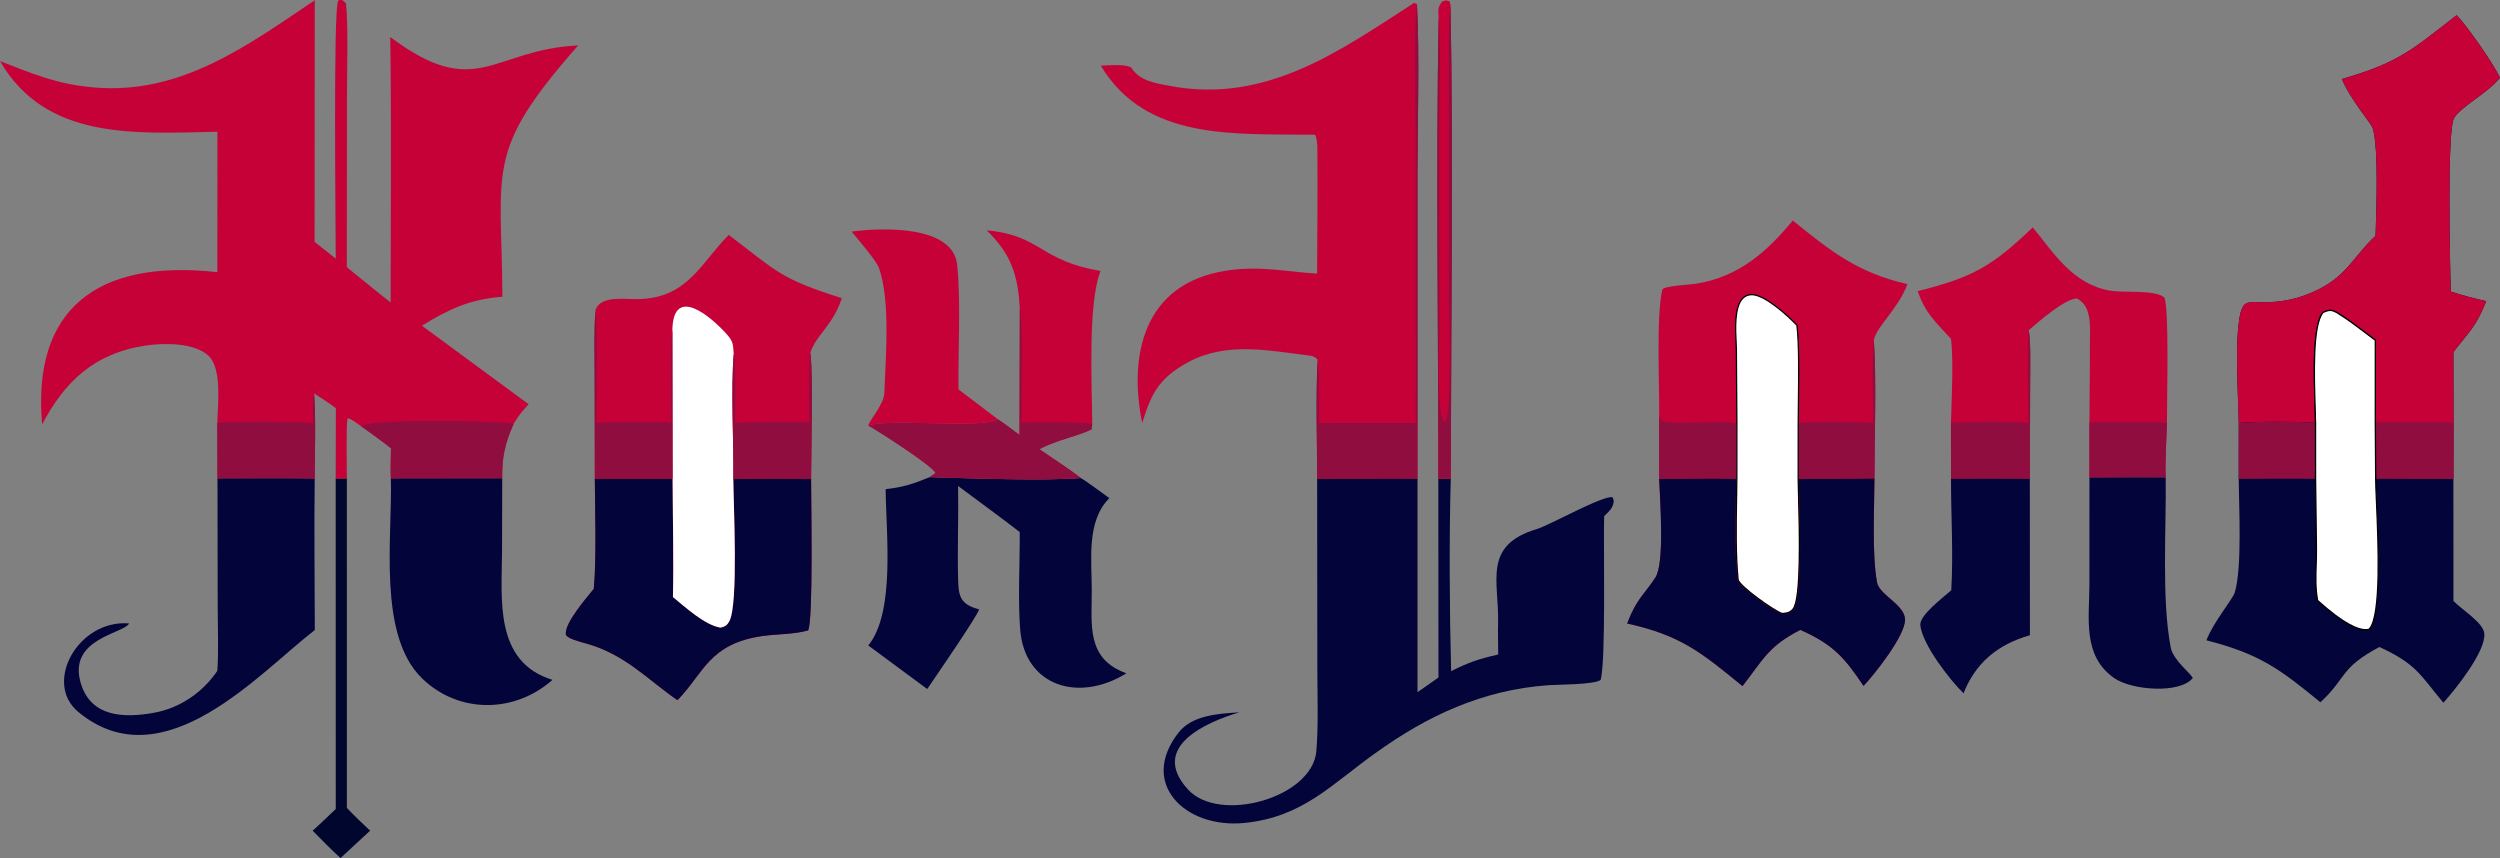 <?xml version="1.0" encoding="UTF-8"?>
<svg id="Layer_1" data-name="Layer 1" xmlns="http://www.w3.org/2000/svg" viewBox="0 0 1920 658.97">
  <rect x="0" y="0" width="1920" height="658.97" fill="#808080" stroke="none"/>
  <defs>
    <style>
      .cls-1 {
        fill: #fff;
      }

      .cls-2 {
        fill: #900d3f;
      }

      .cls-3 {
        fill: #01062e;
      }

      .cls-4 {
        fill: #030439;
      }

      .cls-5 {
        fill: #c60138;
      }
    </style>
  </defs>
  <path class="cls-5" d="M257.85,198.61c0-20.67-2.04-194.03,1.91-198.02.2-.21.43-.39.65-.59,3.63.22,2.21-.3,5.32,2.62,1.8,17.64.76,51.3.75,70.71l-.12,131.87c10.95,8.8,22.59,18.55,33.67,27.05-.03-67.58.64-136.33-.31-203.82,66.42,49.82,78.15,9.62,144.33,6.44-72.07,81.87-58.73,93.51-58.21,193.03-24.8,1.86-41.01,9.44-61.81,22.22l81.95,60.33c-5.5,6-7.3,8.19-11.48,15.03-6.59,14.52-9.18,25.99-8.78,41.94l-85.55.13c-.32-6.97.04-16.16.1-23.3-6.83-5.51-15.87-11.77-23.1-17.07-2.53-1.71-7.81-5.95-10.27-5.89-1.17,6.35-.54,38.04-.51,46.33l-8.57.08.11-54.2c-4.33-3.45-11.85-8.16-16.7-11.38,1.41,19.78.56,45.44.48,65.66-23.09-.76-51.25-.19-74.68-.24l-.14-42.64c.25-13.84,3.85-41.6-6.71-51.6-10.67-10.1-33.66-10.04-47.94-7.97-40.16,5.83-63,28.37-79.88,60.64-7.88-88.77,42.44-127.16,134.57-116.96l.04-107.84c-63.46,1.37-131.57,6.69-166.97-54.23,26.28,10.09,43.25,17.69,72.22,20.21C139.14,73,190.61,34.53,241.73.17l-.12,185.61,16.23,12.82Z"/>
  <path class="cls-2" d="M277.16,327.18c.15-.07.31-.13.46-.2,11.01-5.41,102.19-4.19,116.88-1.5-6.59,14.52-9.18,25.99-8.78,41.94l-85.55.13c-.32-6.97.04-16.16.1-23.3-6.83-5.51-15.87-11.77-23.1-17.07Z"/>
  <path class="cls-2" d="M240.47,324.83c-.19-7.59-.7-15.25.75-22.72,1.41,19.78.56,45.44.48,65.66-23.09-.76-51.25-.19-74.68-.24l-.14-42.64c6.91-1.64,64.76-1.08,73.59-.07Z"/>
  <path class="cls-4" d="M1798.61,60.69c43.99-12.78,53.74-22.33,88.12-49.04,8.41,8.85,28.18,37.15,33.27,48.1-10.15,12.19-28.94,21.39-35.14,30.66-5.83,8.71-3.07,115.91-2.72,133.5,9.95,3.15,17.12,5.09,27.33,7.39-8.55,20.56-11.94,21.7-25.26,39.13l.07,54.35-.07,42.95.04,93.82c6.51,6.79,22.8,16.53,23.69,24.9,1.46,13.6-22.24,43.04-31.42,53.25-18.05-21.53-20.5-29.65-49.16-42.82-30.73,16.44-24.83,23.57-45.29,42.47-31.47-25.82-46.98-37.22-87.55-47.59,5.36-14.06,20.33-31.65,21.86-36.95,5.64-19.62,3.1-65.81,2.94-86.99l.04-42.91c-.06-16.19-4.87-82.5,4.44-91,2.91-2.66,9.09-1.79,12.8-1.74,15.41.21,28.85-2.59,42.64-9.21,23.41-11.24,28.15-25.97,45.2-41.92.44-18.05,2.59-65.65-2.11-82.36-1.07-3.8-17.68-22.79-23.72-37.98Z"/>
  <path class="cls-5" d="M1798.61,60.69c43.99-12.78,53.74-22.33,88.12-49.04,8.41,8.85,28.18,37.15,33.27,48.1-10.15,12.19-28.94,21.39-35.14,30.66-5.83,8.71-3.07,115.91-2.72,133.5,9.95,3.15,17.12,5.09,27.33,7.39-8.55,20.56-11.94,21.7-25.26,39.13l.07,54.35-.07,42.95-59.19-.23-.29-43.1.02-63.32c-9.24-6.94-19.08-14.76-28.98-20.91-4.89-3.03-7.02-2.8-11.95-.66-10.12,11.49-6.17,66.6-6.01,85.12-11.66-.9-47.51-1.05-58.45.27-.06-16.19-4.87-82.5,4.44-91,2.91-2.66,9.09-1.79,12.8-1.74,15.41.21,28.85-2.59,42.64-9.21,23.41-11.24,28.15-25.97,45.2-41.92.44-18.05,2.59-65.65-2.11-82.36-1.07-3.8-17.68-22.79-23.72-37.98Z"/>
  <path class="cls-2" d="M1824.73,324.39c11.44-.14,50.57-1.07,59.55.38l-.07,42.95-59.19-.23-.29-43.1Z"/>
  <g>
    <path class="cls-1" d="M1816.71,483.65c-5.45,0-16.25-3.9-36.79-22.46-1.73-9.33-1.44-18.06-1.13-27.3.14-4.06.28-8.26.23-12.52-.12-11.1-.26-22.2-.41-33.31-.09-6.78-.18-13.56-.27-20.34l-.03-43.09c-.03-3.16-.17-7.38-.32-12.26-.77-23.55-2.05-62.92,6.14-72.45,2.18-.95,3.87-1.53,5.47-1.53,1.68,0,3.4.64,5.91,2.2,7.95,4.94,15.84,10.94,23.48,16.75,1.77,1.35,3.53,2.69,5.27,3.99l-.02,63.07.29,43.1c.03,4.18.3,10.63.66,18.8,1.41,32.67,3.75,87.28-5.72,96.97-.83.25-1.75.38-2.74.38Z"/>
    <path d="M1789.59,238.88h0c1.58,0,3.22.62,5.65,2.12,7.93,4.93,15.82,10.93,23.44,16.72,1.71,1.3,3.4,2.58,5.07,3.84l-.02,62.83.29,43.1c.03,4.19.3,10.65.66,18.83,1.31,30.35,3.73,86.7-5.49,96.5-.75.21-1.58.32-2.47.32-5.34,0-15.98-3.86-36.33-22.22-1.68-9.21-1.39-17.87-1.09-27.03.14-4.07.28-8.27.23-12.55-.12-11.13-.27-22.45-.41-33.4-.09-6.75-.18-13.51-.26-20.25l-.03-43.1c-.03-3.16-.16-7.38-.32-12.27-.76-23.41-2.03-62.49,5.95-72.02,2.07-.89,3.67-1.44,5.16-1.44M1789.59,237.88c-1.69,0-3.41.59-5.77,1.62-10.12,11.49-6.17,66.6-6.01,85.12l.03,43.09c.22,17.88.49,35.77.68,53.65.14,13.78-1.63,26.41.93,40.08,6.99,6.32,25.69,22.7,37.25,22.7,1.07,0,2.08-.14,3.01-.44,12.14-11.99,5.43-95.17,5.3-116.22l-.29-43.1.02-63.32c-9.24-6.94-19.08-14.76-28.98-20.91-2.54-1.58-4.34-2.27-6.18-2.27h0Z"/>
  </g>
  <path class="cls-2" d="M1777.81,324.62l.03,43.09c-19.47-.02-39.06-.14-58.52.08l.04-42.91c10.93-1.32,46.79-1.17,58.45-.27Z"/>
  <path class="cls-5" d="M1376.87,169.35c28.98,23.48,49.77,40.17,88.08,48.84-7.27,19.21-23.1,31.75-25.85,42.77,2.12,30.08.55,75.32.48,106.46-.04,22.41-2.03,57.89,1.98,79.89,1.74,9.51,20.74,16.82,21.5,28.02.83,12.13-23.79,42.99-31.86,51.42-14.51-21.51-22.99-31.65-48.51-43.01-24.61,12.54-28.55,22.77-44.44,43.17-31.58-25.72-47.21-38.97-88.57-48.07,7.14-19.02,13.36-22.42,21.69-35.31,7.28-11.28,3.44-60.21,2.89-75.73l-.02-49.07c.31-19.24-2.39-76.53,2.4-96.2.74-3.05,20.93-3.83,26.27-4.69,33.1-5.35,54.62-25.23,73.97-48.48Z"/>
  <path class="cls-4" d="M1381.5,367.8l58.07-.38c-.04,22.41-2.03,57.89,1.98,79.89,1.74,9.51,20.74,16.82,21.5,28.02.83,12.13-23.79,42.99-31.86,51.42-14.51-21.51-22.99-31.65-48.51-43.01-24.61,12.54-28.55,22.77-44.44,43.17-31.58-25.72-47.21-38.97-88.57-48.07,7.14-19.02,13.36-22.42,21.69-35.31,7.28-11.28,3.44-60.21,2.89-75.73,18.92-.09,40.42-.66,59.13-.11-.22,25.36-1.46,52.28.96,77.36.54,5.61,29.01,25.11,34.33,26.66,3.81-.35,5.93-.51,8.58-3.39,8.15-8.87,4.31-84.04,4.26-100.52Z"/>
  <g>
    <path class="cls-1" d="M1368.72,471.2c-5.42-1.7-33.38-20.96-33.88-26.2-1.89-19.67-1.54-40.57-1.19-60.78.09-5.45.19-11.08.24-16.53l.03-42.29-.38-56.75c-.01-1.51-.11-3.45-.22-5.68-.52-10.1-1.38-27.01,5-33.74,1.85-1.95,4.25-2.94,7.11-2.95,9.65,0,27.41,15.8,34.63,23.57,1.7,13.95,1.39,39.09,1.13,59.31-.07,5.76-.14,11.2-.15,15.72l-.04,42.92c0,2.94.14,7.69.3,13.71.69,25.75,2.14,79.33-4.42,86.47-2.49,2.71-4.37,2.88-8.12,3.22h-.04Z"/>
    <path d="M1345.44,226.78c9.43,0,26.9,15.53,34.14,23.29,1.68,13.95,1.36,38.96,1.11,59.09-.07,5.76-.14,11.2-.15,15.72l-.03,42.93c0,2.95.14,7.7.3,13.72.69,25.69,2.14,79.13-4.29,86.12-2.34,2.55-4.15,2.73-7.74,3.05-6.21-2.03-33-21.19-33.44-25.74-1.89-19.64-1.53-40.53-1.19-60.73.09-5.45.19-11.08.24-16.54l.03-42.3-.38-56.75c-.01-1.53-.11-3.46-.22-5.71-.51-10.02-1.37-26.8,4.87-33.36,1.78-1.87,3.99-2.79,6.75-2.79h.01M1345.44,225.78h-.01c-16.91.02-12.47,32.28-12.39,42.87l.38,56.75-.03,42.29c-.22,25.36-1.46,52.28.96,77.36.54,5.61,29.01,25.11,34.33,26.66,3.81-.35,5.93-.51,8.58-3.39,8.15-8.87,4.31-84.04,4.26-100.52l.03-42.92c.05-20.12,1.22-57.26-1.01-75.25-6.6-7.13-24.96-23.85-35.09-23.85h0Z"/>
  </g>
  <path class="cls-2" d="M1438.76,324.74c-.33-18.46-1.39-45.81.33-63.78,2.12,30.08.55,75.32.48,106.46l-58.07.38.03-42.92c8.2-1.47,48.36-.98,57.22-.14Z"/>
  <path class="cls-2" d="M1274.23,318.73c.38,1.05,1.28,4.27,2.03,4.48,13.02,3.7,45.81-1.36,57.15,2.18l-.03,42.29c-18.71-.55-40.21.02-59.13.11l-.02-49.07Z"/>
  <path class="cls-5" d="M559.68,180.41c37.49,28.46,39.16,33.46,86.84,48.57-7.03,21.48-19.78,28.02-24.19,42.04,2.39,17.58.57,76.64.6,96.76.02,16.5,1.76,108.67-2.27,116.34-10.57,3.17-24.3,2.72-35.7,4.43-40.53,6.1-44.33,28.31-64.66,49.21-22.89-15.86-40.63-35.57-70.5-43.67-3.55-.96-15.01-3.82-15.25-7.06-.68-8.89,15.7-27.52,21.5-34.77,2.16-22.67.98-60.83.79-84.54l-.15-80.88c-.02-14.43-.62-35.26.76-49.09,4.34-10.98,21.67-7.81,33.05-8.05,38.05-.81,48.22-28.57,69.21-49.3Z"/>
  <path class="cls-4" d="M516.55,367.72c.1,29.53.91,61.47.26,90.82,9.43,7.7,24.39,21.53,36.56,23.5,3.67-.97,4.99-1.75,6.76-4.98,7.08-12.9,3.14-89.96,3.04-109.26,19.92-.23,39.82-.11,59.73-.03.02,16.5,1.76,108.67-2.27,116.34-10.57,3.17-24.3,2.72-35.7,4.43-40.53,6.1-44.33,28.31-64.66,49.21-22.89-15.86-40.63-35.57-70.5-43.67-3.55-.96-15.01-3.82-15.25-7.06-.68-8.89,15.7-27.52,21.5-34.77,2.16-22.67.98-60.83.79-84.54h59.73Z"/>
  <path class="cls-1" d="M516.38,253.37c.68-35.39,30.5-9.5,42.11,3.71,4.85,5.52,4.44,7.85,4.99,14.71-2.24,27.05.05,67.6-.3,96.01.1,19.3,4.03,96.36-3.04,109.26-1.78,3.24-3.1,4.02-6.76,4.98-12.18-1.98-27.14-15.8-36.56-23.5.64-29.36-.16-61.3-.26-90.82l-.17-114.36Z"/>
  <path class="cls-2" d="M457.43,237.76c1.84,24.5.64,61.51.64,86.95,12.87-.9,44.27-1.04,57.44-.31-.1-13-1.13-61.53.87-71.03l.17,114.36h-59.73s-.15-80.88-.15-80.88c-.02-14.43-.62-35.26.76-49.09Z"/>
  <path class="cls-2" d="M563.48,271.79c1.88,4.66,1.02,45.01.98,52.88,11.55-.71,45.19-1.14,57.16-.39-.07-7.24-.73-48.93.71-53.27,2.39,17.58.57,76.64.6,96.76-19.92-.08-39.81-.21-59.73.03.35-28.41-1.94-68.96.3-96.01Z"/>
  <path class="cls-5" d="M845.43,50.4c6.8-.19,18.19-1.46,23.4,1.51,6.36,10.29,18.21,11.93,30.23,14.17,73.72,13.71,130.17-27.21,186.87-63.8l2.29.8c2.1,39.3.42,91.26.41,131.4v233.25s-77.06.12-77.06.12c0-28.6-1.19-63.55.38-91.5-1.12-1.48-3.26-2.88-5.2-3.11-32.08-3.87-64.73-11.15-94.44,5.04-22.87,12.46-28.31,24.78-35.12,46.61-10.35-50.7.05-107.02,64.55-117.03,25.17-3.91,44.92.63,69.8,2.32.16-32.35.45-65.13.19-97.52.04-1.24-.77-9.14-1.91-9.16-60.76-.95-129.66,5.19-164.4-53.11Z"/>
  <path class="cls-2" d="M1087.33,324.91l-.03-217.31c-.01-20.8-1.76-86.88.93-104.51,2.1,39.3.42,91.26.41,131.4v233.25s-77.06.12-77.06.12c0-28.6-1.19-63.55.38-91.5,1.57,7.36,1.04,39.26,1.03,48.59l74.34-.04Z"/>
  <path class="cls-4" d="M1104.64,367.83l9.56-.37c-1.31,45.02-.97,102.85.27,147.95,13.65-6.75,21.2-9.4,36.16-12.73.02-7.93-.32-16.23-.1-23.89.9-32.16-12.37-60.04,30.02-72.57,9.29-2.75,51.31-26.34,57.95-24.31l.91,2.86c-.69,5.58-3.36,7.57-7.44,11.64-.61,20.51,1.46,112.28-2.7,125.78-4.79,3.67-32.11,3.47-40.49,4.07-50.23,3.57-92.85,23.61-132.33,52.02-33.8,23.98-55.78,49.28-100.89,53.75-45.26,4.48-81.34-30.41-50.22-69.66,10.3-12.99,30.09-14.32,46.5-15.33-25.31,7.59-69.45,26.53-39.43,59.32,24.08,26.31,95.23,6.37,98.51-29.22,1.7-18.51.81-44.51.79-64.36l-.14-144.92,77.07-.12v163.83c5.27-3.68,10.94-7.49,16.1-11.26l-.11-152.48Z"/>
  <path class="cls-5" d="M1561.15,174.63c15.94,19.35,30.63,43.74,59.47,48.59,11.1,1.87,34.17-.96,41.59,5.24,3.94,8.83,1.85,81.13,2.01,96.36-.38,12.08-1.51,30.36-.98,41.96-19.05-.36-39.41.03-58.56.09l.02-42.55c0-20.28.46-40.62.35-60.9-.06-11.12,2.08-28.33-10.01-34.19-9.29.14-29.79,18.14-36.94,24.36,1.66,9.43,1.09,29.75,1.07,40.13l-.26,74.06c-20.27-.16-40.27-.22-60.55-.02l-.03-43.18c.47-16.69,2.11-48.93,0-64.37-12.75-13.93-19.38-19.43-25.59-36.59,42.43-10.69,57.19-19.05,88.41-49Z"/>
  <path class="cls-2" d="M1558.1,253.6c1.66,9.43,1.09,29.75,1.07,40.13l-.26,74.06c-20.27-.16-40.27-.22-60.55-.02l-.03-43.18c15.59-.81,44.23-1.13,59.53.1-.12-12.81-1.26-62.24.24-71.09Z"/>
  <path class="cls-2" d="M1604.7,324.34c11.67-.12,50.31-.99,59.52.49-.38,12.08-1.51,30.36-.98,41.96-19.05-.36-39.41.03-58.56.09l.02-42.55Z"/>
  <path class="cls-4" d="M714.13,366.42c27.92.86,88.56,3.01,115.86.69,4.19,2.29,17.48,12.22,22.02,15.46-17.78,17.52-13.55,47.81-13.53,70.59.03,26.76-4.41,52.86,26.59,63.92-36.77,22.86-78.33,9.89-81.6-33.91-1.78-23.79-.15-50.47-.32-74.57-15.34-11.84-31.74-23.73-47.33-35.38.43,23.68-.6,47.52,0,71.22.33,12.98,1.26,19.75,16.16,23.51-1.43,5.42-34.53,53.29-39.86,61.22l-45.29-33.46c21.01-25.63,13.54-87.27,13.36-120.03,14.3-1.66,20.66-3.97,33.94-9.26Z"/>
  <path class="cls-4" d="M300.16,367.55l85.55-.13-.15,56.06c-.08,35.95-6.47,84.85,38.76,98.65-29.75,26.25-72.7,25.76-100.36-1.33-34.18-33.47-22.46-108.89-23.79-153.26Z"/>
  <path class="cls-4" d="M241.7,367.78c-.53,38.27.04,77.72.07,116.09-42.07,32.28-116.25,117.18-181.71,62.85-26.91-22.33-.11-71.04,39.13-67.95-3.95,7.96-47.94,11.5-36.96,46.56,7.94,25.37,32.84,26.23,55.89,22.11,20.71-3.71,37.99-16.25,48.77-32.19,1.09-12.79.31-36.13.31-49.5l-.17-98.2c23.43.05,51.58-.52,74.68.24Z"/>
  <path class="cls-5" d="M757.76,176.91c41.82,3.7,40.56,23.37,87.47,31.2-9.91,25.07-6.56,87.52-6.4,117.31l-.41,4.13c-7.52,4.61-27.42,8.34-40.18,15.46,7.05,4.86,26.04,17.28,31.75,22.1-27.3,2.32-87.94.17-115.86-.69l4.32-3.21c-1.62-4.97-44.18-32.37-51.57-36.38,16.92-5.67,86.76,2.77,99.64-4.69,3.25,1.92,12.94,9.35,16.47,11.92l.23-97.07c-1.44-25.04-6.19-41.52-25.47-60.07Z"/>
  <path class="cls-2" d="M783.23,236.98c2.62,4.28,1.02,76.84,1.26,87.51,16.48-.29,37.88-.61,54.34.92l-.41,4.13c-7.52,4.61-27.42,8.34-40.18,15.46,7.05,4.86,26.04,17.28,31.75,22.1-27.3,2.32-87.94.17-115.86-.69l4.32-3.21c-1.62-4.97-44.18-32.37-51.57-36.38,16.92-5.67,86.76,2.77,99.64-4.69,3.25,1.92,12.94,9.35,16.47,11.92l.23-97.07Z"/>
  <path class="cls-4" d="M1604.69,366.88c19.15-.06,39.51-.45,58.56-.09.55,38.14-3.27,93.22,3.85,130.45,1.87,9.77,15.43,19.88,16.96,23.48-10.1,12.42-46.92,9.31-60.16.17-24.87-17.16-19.26-46.32-19.23-72.23l.03-81.77Z"/>
  <path class="cls-4" d="M1558.91,367.79l.07,120.06c-25.03,7.15-41.85,21.43-50.98,44.61-10.77-10.54-31.36-37.11-33.2-52.14-.95-7.71,17.34-21.25,23.77-26.99,1.65-28.06-.2-57.29-.21-85.56,20.27-.19,40.27-.14,60.55.02Z"/>
  <path class="cls-5" d="M654.02,177.85c25.14-3.34,78-4.51,81.1,25.57,2.95,28.7.55,66.08,1.04,95.67l30.37,23.05c-12.89,7.46-82.73-.98-99.64,4.69.15-3.14,11.97-16.31,12.27-24.76.99-27.81,4.84-70.27-4.06-96.16-1.95-5.68-17.18-23.31-21.07-28.07Z"/>
  <path class="cls-5" d="M1104.86,13.99c-.07-7.38-1.22-6.94,2.58-12.77,3.94-1.16,2.42-1.24,5.92-.12l.65,3.03c2.27,118.81.38,244.11.2,363.34l-9.56.37c-.04-116.66-1.84-237.54.22-353.85Z"/>
  <path class="cls-2" d="M1104.86,13.99c1.76,11.84.57,60.77.57,74.96l.02,163.65c0,10.3-2.66,67.25,4.26,71.69,5.5-6.95,3.18-77.66,3.17-91.98l-.05-163.56c0-13.11-.83-53.75,1.08-64.13l.09-.49c2.27,118.81.38,244.11.2,363.34l-9.56.37c-.04-116.66-1.84-237.54.22-353.85Z"/>
  <path class="cls-3" d="M257.81,367.7l8.57-.08.02,252.85c5.91,6.26,11.53,11.58,17.85,17.49l-22.72,21.02c-7.37-6.59-14.46-13.99-21.41-21.01,5.85-5.2,11.99-11.24,17.73-16.65l-.04-253.62Z"/>
</svg>